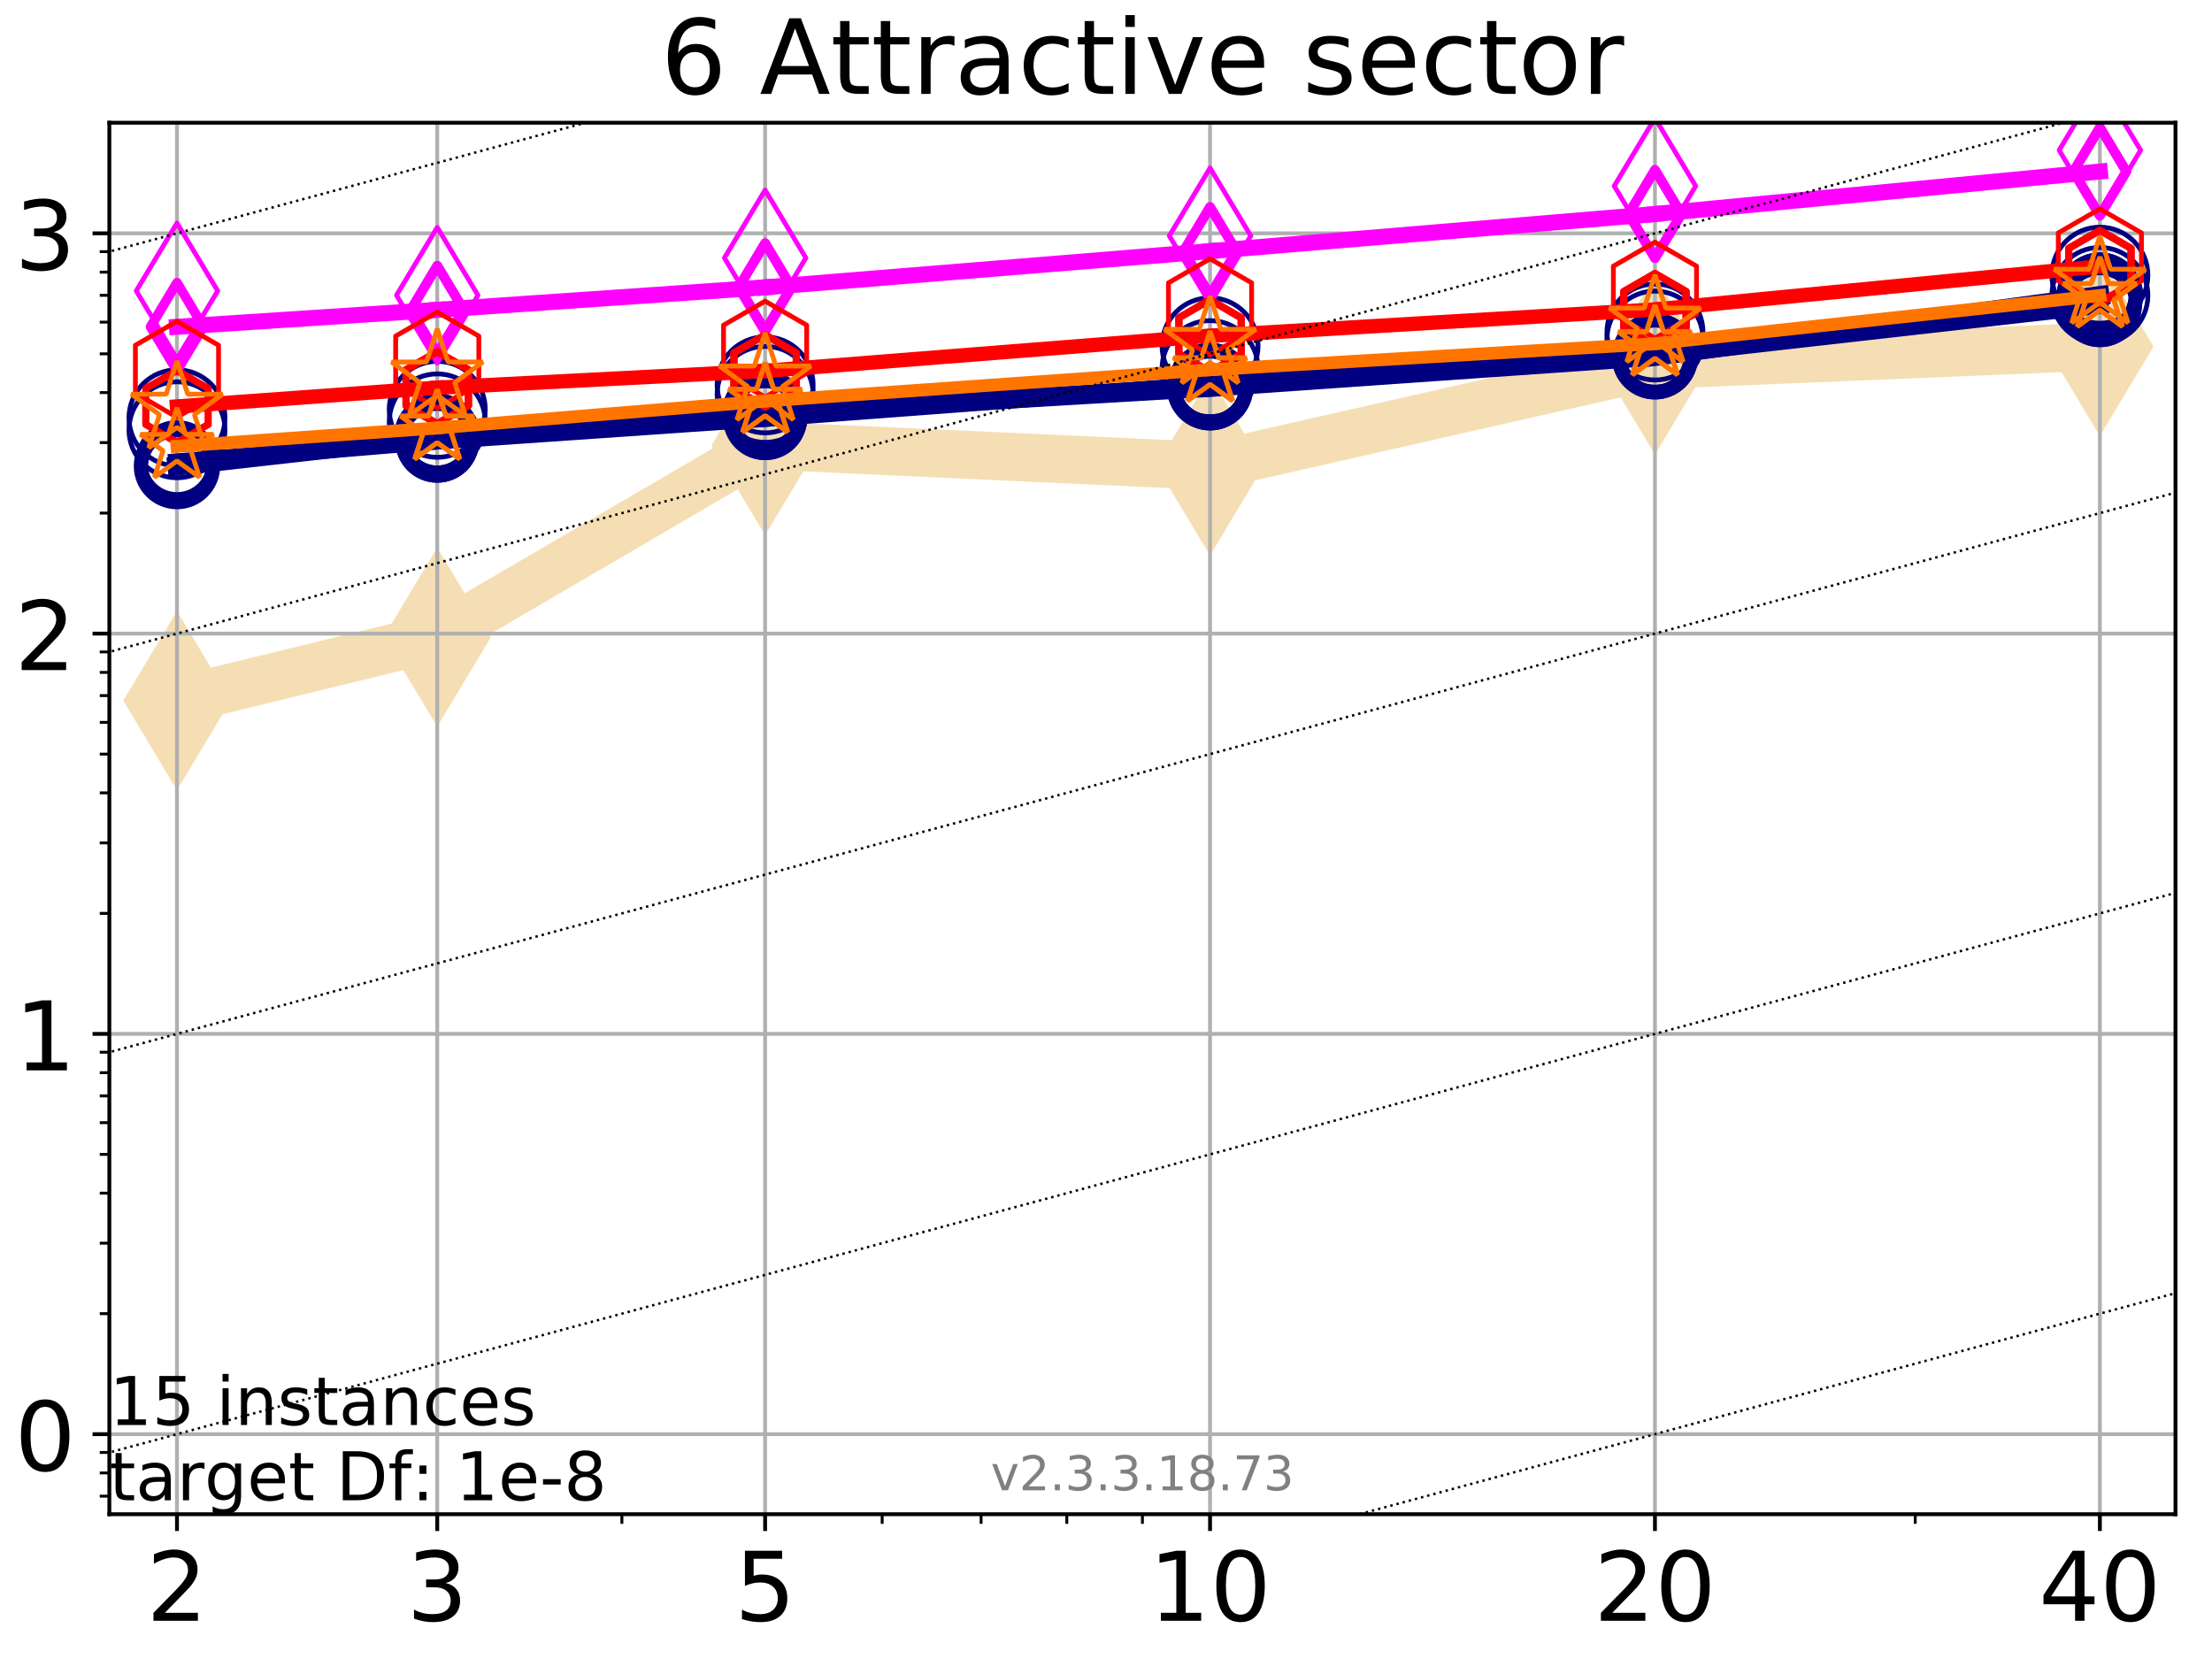 <?xml version="1.0" encoding="utf-8" standalone="no"?>
<!DOCTYPE svg PUBLIC "-//W3C//DTD SVG 1.1//EN"
  "http://www.w3.org/Graphics/SVG/1.1/DTD/svg11.dtd">
<!-- Created with matplotlib (https://matplotlib.org/) -->
<svg height="345.6pt" version="1.1" viewBox="0 0 460.8 345.6" width="460.8pt" xmlns="http://www.w3.org/2000/svg" xmlns:xlink="http://www.w3.org/1999/xlink">
 <defs>
  <style type="text/css">
*{stroke-linecap:butt;stroke-linejoin:round;}
  </style>
 </defs>
 <g id="figure_1">
  <g id="patch_1">
   <path d="M 0 345.6 
L 460.8 345.6 
L 460.8 0 
L 0 0 
z
" style="fill:#ffffff;"/>
  </g>
  <g id="axes_1">
   <g id="patch_2">
    <path d="M 22.78 315.44 
L 453.192 315.44 
L 453.192 25.56 
L 22.78 25.56 
z
" style="fill:#ffffff;"/>
   </g>
   <g id="line2d_1">
    <path clip-path="url(#peb1ab0371a)" d="M 36.868 145.958 
L 91.085 132.723 
L 159.39 92.815 
L 252.074 97.069 
L 344.758 76.033 
L 437.443 72.184 
" style="fill:none;stroke:#f5deb3;stroke-linecap:square;stroke-width:10;"/>
    <defs>
     <path d="M -0 17.678 
L 10.607 0 
L 0 -17.678 
L -10.607 -0 
z
" id="md2db6aee55" style="stroke:#f5deb3;stroke-linejoin:miter;"/>
    </defs>
    <g clip-path="url(#peb1ab0371a)">
     <use style="fill:#f5deb3;stroke:#f5deb3;stroke-linejoin:miter;" x="36.868" xlink:href="#md2db6aee55" y="145.958"/>
     <use style="fill:#f5deb3;stroke:#f5deb3;stroke-linejoin:miter;" x="91.085" xlink:href="#md2db6aee55" y="132.723"/>
     <use style="fill:#f5deb3;stroke:#f5deb3;stroke-linejoin:miter;" x="159.39" xlink:href="#md2db6aee55" y="92.815"/>
     <use style="fill:#f5deb3;stroke:#f5deb3;stroke-linejoin:miter;" x="252.074" xlink:href="#md2db6aee55" y="97.069"/>
     <use style="fill:#f5deb3;stroke:#f5deb3;stroke-linejoin:miter;" x="344.758" xlink:href="#md2db6aee55" y="76.033"/>
     <use style="fill:#f5deb3;stroke:#f5deb3;stroke-linejoin:miter;" x="437.443" xlink:href="#md2db6aee55" y="72.184"/>
    </g>
   </g>
   <g id="matplotlib.axis_1">
    <g id="xtick_1">
     <g id="line2d_2">
      <path clip-path="url(#peb1ab0371a)" d="M 36.868 315.44 
L 36.868 25.56 
" style="fill:none;stroke:#b0b0b0;stroke-linecap:square;stroke-width:0.8;"/>
     </g>
     <g id="line2d_3">
      <defs>
       <path d="M 0 0 
L 0 3.5 
" id="mf2ac0fe28c" style="stroke:#000000;stroke-width:0.8;"/>
      </defs>
      <g>
       <use style="stroke:#000000;stroke-width:0.8;" x="36.868" xlink:href="#mf2ac0fe28c" y="315.44"/>
      </g>
     </g>
     <g id="text_1">
      <!-- 2 -->
      <defs>
       <path d="M 19.188 8.297 
L 53.609 8.297 
L 53.609 0 
L 7.328 0 
L 7.328 8.297 
Q 12.938 14.109 22.625 23.891 
Q 32.328 33.688 34.812 36.531 
Q 39.547 41.844 41.422 45.531 
Q 43.312 49.219 43.312 52.781 
Q 43.312 58.594 39.234 62.25 
Q 35.156 65.922 28.609 65.922 
Q 23.969 65.922 18.812 64.312 
Q 13.672 62.703 7.812 59.422 
L 7.812 69.391 
Q 13.766 71.781 18.938 73 
Q 24.125 74.219 28.422 74.219 
Q 39.75 74.219 46.484 68.547 
Q 53.219 62.891 53.219 53.422 
Q 53.219 48.922 51.531 44.891 
Q 49.859 40.875 45.406 35.406 
Q 44.188 33.984 37.641 27.219 
Q 31.109 20.453 19.188 8.297 
z
" id="DejaVuSans-50"/>
      </defs>
      <g transform="translate(30.506 337.637)scale(0.2 -0.2)">
       <use xlink:href="#DejaVuSans-50"/>
      </g>
     </g>
    </g>
    <g id="xtick_2">
     <g id="line2d_4">
      <path clip-path="url(#peb1ab0371a)" d="M 91.085 315.44 
L 91.085 25.56 
" style="fill:none;stroke:#b0b0b0;stroke-linecap:square;stroke-width:0.8;"/>
     </g>
     <g id="line2d_5">
      <g>
       <use style="stroke:#000000;stroke-width:0.8;" x="91.085" xlink:href="#mf2ac0fe28c" y="315.44"/>
      </g>
     </g>
     <g id="text_2">
      <!-- 3 -->
      <defs>
       <path d="M 40.578 39.312 
Q 47.656 37.797 51.625 33 
Q 55.609 28.219 55.609 21.188 
Q 55.609 10.406 48.188 4.484 
Q 40.766 -1.422 27.094 -1.422 
Q 22.516 -1.422 17.656 -0.516 
Q 12.797 0.391 7.625 2.203 
L 7.625 11.719 
Q 11.719 9.328 16.594 8.109 
Q 21.484 6.891 26.812 6.891 
Q 36.078 6.891 40.938 10.547 
Q 45.797 14.203 45.797 21.188 
Q 45.797 27.641 41.281 31.266 
Q 36.766 34.906 28.719 34.906 
L 20.219 34.906 
L 20.219 43.016 
L 29.109 43.016 
Q 36.375 43.016 40.234 45.922 
Q 44.094 48.828 44.094 54.297 
Q 44.094 59.906 40.109 62.906 
Q 36.141 65.922 28.719 65.922 
Q 24.656 65.922 20.016 65.031 
Q 15.375 64.156 9.812 62.312 
L 9.812 71.094 
Q 15.438 72.656 20.344 73.438 
Q 25.25 74.219 29.594 74.219 
Q 40.828 74.219 47.359 69.109 
Q 53.906 64.016 53.906 55.328 
Q 53.906 49.266 50.438 45.094 
Q 46.969 40.922 40.578 39.312 
z
" id="DejaVuSans-51"/>
      </defs>
      <g transform="translate(84.723 337.637)scale(0.2 -0.2)">
       <use xlink:href="#DejaVuSans-51"/>
      </g>
     </g>
    </g>
    <g id="xtick_3">
     <g id="line2d_6">
      <path clip-path="url(#peb1ab0371a)" d="M 159.39 315.44 
L 159.39 25.56 
" style="fill:none;stroke:#b0b0b0;stroke-linecap:square;stroke-width:0.8;"/>
     </g>
     <g id="line2d_7">
      <g>
       <use style="stroke:#000000;stroke-width:0.8;" x="159.39" xlink:href="#mf2ac0fe28c" y="315.44"/>
      </g>
     </g>
     <g id="text_3">
      <!-- 5 -->
      <defs>
       <path d="M 10.797 72.906 
L 49.516 72.906 
L 49.516 64.594 
L 19.828 64.594 
L 19.828 46.734 
Q 21.969 47.469 24.109 47.828 
Q 26.266 48.188 28.422 48.188 
Q 40.625 48.188 47.75 41.5 
Q 54.891 34.812 54.891 23.391 
Q 54.891 11.625 47.562 5.094 
Q 40.234 -1.422 26.906 -1.422 
Q 22.312 -1.422 17.547 -0.641 
Q 12.797 0.141 7.719 1.703 
L 7.719 11.625 
Q 12.109 9.234 16.797 8.062 
Q 21.484 6.891 26.703 6.891 
Q 35.156 6.891 40.078 11.328 
Q 45.016 15.766 45.016 23.391 
Q 45.016 31 40.078 35.438 
Q 35.156 39.891 26.703 39.891 
Q 22.75 39.891 18.812 39.016 
Q 14.891 38.141 10.797 36.281 
z
" id="DejaVuSans-53"/>
      </defs>
      <g transform="translate(153.028 337.637)scale(0.2 -0.2)">
       <use xlink:href="#DejaVuSans-53"/>
      </g>
     </g>
    </g>
    <g id="xtick_4">
     <g id="line2d_8">
      <path clip-path="url(#peb1ab0371a)" d="M 252.074 315.44 
L 252.074 25.56 
" style="fill:none;stroke:#b0b0b0;stroke-linecap:square;stroke-width:0.8;"/>
     </g>
     <g id="line2d_9">
      <g>
       <use style="stroke:#000000;stroke-width:0.8;" x="252.074" xlink:href="#mf2ac0fe28c" y="315.44"/>
      </g>
     </g>
     <g id="text_4">
      <!-- 10 -->
      <defs>
       <path d="M 12.406 8.297 
L 28.516 8.297 
L 28.516 63.922 
L 10.984 60.406 
L 10.984 69.391 
L 28.422 72.906 
L 38.281 72.906 
L 38.281 8.297 
L 54.391 8.297 
L 54.391 0 
L 12.406 0 
z
" id="DejaVuSans-49"/>
       <path d="M 31.781 66.406 
Q 24.172 66.406 20.328 58.906 
Q 16.5 51.422 16.5 36.375 
Q 16.5 21.391 20.328 13.891 
Q 24.172 6.391 31.781 6.391 
Q 39.453 6.391 43.281 13.891 
Q 47.125 21.391 47.125 36.375 
Q 47.125 51.422 43.281 58.906 
Q 39.453 66.406 31.781 66.406 
z
M 31.781 74.219 
Q 44.047 74.219 50.516 64.516 
Q 56.984 54.828 56.984 36.375 
Q 56.984 17.969 50.516 8.266 
Q 44.047 -1.422 31.781 -1.422 
Q 19.531 -1.422 13.062 8.266 
Q 6.594 17.969 6.594 36.375 
Q 6.594 54.828 13.062 64.516 
Q 19.531 74.219 31.781 74.219 
z
" id="DejaVuSans-48"/>
      </defs>
      <g transform="translate(239.349 337.637)scale(0.2 -0.2)">
       <use xlink:href="#DejaVuSans-49"/>
       <use x="63.623" xlink:href="#DejaVuSans-48"/>
      </g>
     </g>
    </g>
    <g id="xtick_5">
     <g id="line2d_10">
      <path clip-path="url(#peb1ab0371a)" d="M 344.758 315.44 
L 344.758 25.56 
" style="fill:none;stroke:#b0b0b0;stroke-linecap:square;stroke-width:0.8;"/>
     </g>
     <g id="line2d_11">
      <g>
       <use style="stroke:#000000;stroke-width:0.8;" x="344.758" xlink:href="#mf2ac0fe28c" y="315.44"/>
      </g>
     </g>
     <g id="text_5">
      <!-- 20 -->
      <g transform="translate(332.033 337.637)scale(0.2 -0.2)">
       <use xlink:href="#DejaVuSans-50"/>
       <use x="63.623" xlink:href="#DejaVuSans-48"/>
      </g>
     </g>
    </g>
    <g id="xtick_6">
     <g id="line2d_12">
      <path clip-path="url(#peb1ab0371a)" d="M 437.443 315.44 
L 437.443 25.56 
" style="fill:none;stroke:#b0b0b0;stroke-linecap:square;stroke-width:0.8;"/>
     </g>
     <g id="line2d_13">
      <g>
       <use style="stroke:#000000;stroke-width:0.8;" x="437.443" xlink:href="#mf2ac0fe28c" y="315.44"/>
      </g>
     </g>
     <g id="text_6">
      <!-- 40 -->
      <defs>
       <path d="M 37.797 64.312 
L 12.891 25.391 
L 37.797 25.391 
z
M 35.203 72.906 
L 47.609 72.906 
L 47.609 25.391 
L 58.016 25.391 
L 58.016 17.188 
L 47.609 17.188 
L 47.609 0 
L 37.797 0 
L 37.797 17.188 
L 4.891 17.188 
L 4.891 26.703 
z
" id="DejaVuSans-52"/>
      </defs>
      <g transform="translate(424.718 337.637)scale(0.2 -0.2)">
       <use xlink:href="#DejaVuSans-52"/>
       <use x="63.623" xlink:href="#DejaVuSans-48"/>
      </g>
     </g>
    </g>
    <g id="xtick_7">
     <g id="line2d_14">
      <defs>
       <path d="M 0 0 
L 0 2 
" id="m50d226569a" style="stroke:#000000;stroke-width:0.6;"/>
      </defs>
      <g>
       <use style="stroke:#000000;stroke-width:0.6;" x="129.552" xlink:href="#m50d226569a" y="315.44"/>
      </g>
     </g>
    </g>
    <g id="xtick_8">
     <g id="line2d_15">
      <g>
       <use style="stroke:#000000;stroke-width:0.6;" x="183.769" xlink:href="#m50d226569a" y="315.44"/>
      </g>
     </g>
    </g>
    <g id="xtick_9">
     <g id="line2d_16">
      <g>
       <use style="stroke:#000000;stroke-width:0.6;" x="204.381" xlink:href="#m50d226569a" y="315.44"/>
      </g>
     </g>
    </g>
    <g id="xtick_10">
     <g id="line2d_17">
      <g>
       <use style="stroke:#000000;stroke-width:0.6;" x="222.237" xlink:href="#m50d226569a" y="315.44"/>
      </g>
     </g>
    </g>
    <g id="xtick_11">
     <g id="line2d_18">
      <g>
       <use style="stroke:#000000;stroke-width:0.6;" x="237.986" xlink:href="#m50d226569a" y="315.44"/>
      </g>
     </g>
    </g>
    <g id="xtick_12">
     <g id="line2d_19">
      <g>
       <use style="stroke:#000000;stroke-width:0.6;" x="398.975" xlink:href="#m50d226569a" y="315.44"/>
      </g>
     </g>
    </g>
   </g>
   <g id="matplotlib.axis_2">
    <g id="ytick_1">
     <g id="line2d_20">
      <path clip-path="url(#peb1ab0371a)" d="M 22.78 298.763 
L 453.192 298.763 
" style="fill:none;stroke:#b0b0b0;stroke-linecap:square;stroke-width:0.8;"/>
     </g>
     <g id="line2d_21">
      <defs>
       <path d="M 0 0 
L -3.5 0 
" id="m21b617f1df" style="stroke:#000000;stroke-width:0.8;"/>
      </defs>
      <g>
       <use style="stroke:#000000;stroke-width:0.8;" x="22.78" xlink:href="#m21b617f1df" y="298.763"/>
      </g>
     </g>
     <g id="text_7">
      <!-- 0 -->
      <g transform="translate(3.055 306.361)scale(0.2 -0.2)">
       <use xlink:href="#DejaVuSans-48"/>
      </g>
     </g>
    </g>
    <g id="ytick_2">
     <g id="line2d_22">
      <path clip-path="url(#peb1ab0371a)" d="M 22.78 215.377 
L 453.192 215.377 
" style="fill:none;stroke:#b0b0b0;stroke-linecap:square;stroke-width:0.8;"/>
     </g>
     <g id="line2d_23">
      <g>
       <use style="stroke:#000000;stroke-width:0.8;" x="22.78" xlink:href="#m21b617f1df" y="215.377"/>
      </g>
     </g>
     <g id="text_8">
      <!-- 1 -->
      <g transform="translate(3.055 222.975)scale(0.2 -0.2)">
       <use xlink:href="#DejaVuSans-49"/>
      </g>
     </g>
    </g>
    <g id="ytick_3">
     <g id="line2d_24">
      <path clip-path="url(#peb1ab0371a)" d="M 22.78 131.991 
L 453.192 131.991 
" style="fill:none;stroke:#b0b0b0;stroke-linecap:square;stroke-width:0.8;"/>
     </g>
     <g id="line2d_25">
      <g>
       <use style="stroke:#000000;stroke-width:0.8;" x="22.78" xlink:href="#m21b617f1df" y="131.991"/>
      </g>
     </g>
     <g id="text_9">
      <!-- 2 -->
      <g transform="translate(3.055 139.59)scale(0.2 -0.2)">
       <use xlink:href="#DejaVuSans-50"/>
      </g>
     </g>
    </g>
    <g id="ytick_4">
     <g id="line2d_26">
      <path clip-path="url(#peb1ab0371a)" d="M 22.78 48.605 
L 453.192 48.605 
" style="fill:none;stroke:#b0b0b0;stroke-linecap:square;stroke-width:0.8;"/>
     </g>
     <g id="line2d_27">
      <g>
       <use style="stroke:#000000;stroke-width:0.8;" x="22.78" xlink:href="#m21b617f1df" y="48.605"/>
      </g>
     </g>
     <g id="text_10">
      <!-- 3 -->
      <g transform="translate(3.055 56.204)scale(0.2 -0.2)">
       <use xlink:href="#DejaVuSans-51"/>
      </g>
     </g>
    </g>
    <g id="ytick_5">
     <g id="line2d_28">
      <defs>
       <path d="M 0 0 
L -2 0 
" id="m81f4c753de" style="stroke:#000000;stroke-width:0.6;"/>
      </defs>
      <g>
       <use style="stroke:#000000;stroke-width:0.6;" x="22.78" xlink:href="#m81f4c753de" y="311.679"/>
      </g>
     </g>
    </g>
    <g id="ytick_6">
     <g id="line2d_29">
      <g>
       <use style="stroke:#000000;stroke-width:0.6;" x="22.78" xlink:href="#m81f4c753de" y="306.844"/>
      </g>
     </g>
    </g>
    <g id="ytick_7">
     <g id="line2d_30">
      <g>
       <use style="stroke:#000000;stroke-width:0.6;" x="22.78" xlink:href="#m81f4c753de" y="302.578"/>
      </g>
     </g>
    </g>
    <g id="ytick_8">
     <g id="line2d_31">
      <g>
       <use style="stroke:#000000;stroke-width:0.6;" x="22.78" xlink:href="#m81f4c753de" y="273.661"/>
      </g>
     </g>
    </g>
    <g id="ytick_9">
     <g id="line2d_32">
      <g>
       <use style="stroke:#000000;stroke-width:0.6;" x="22.78" xlink:href="#m81f4c753de" y="258.978"/>
      </g>
     </g>
    </g>
    <g id="ytick_10">
     <g id="line2d_33">
      <g>
       <use style="stroke:#000000;stroke-width:0.6;" x="22.78" xlink:href="#m81f4c753de" y="248.56"/>
      </g>
     </g>
    </g>
    <g id="ytick_11">
     <g id="line2d_34">
      <g>
       <use style="stroke:#000000;stroke-width:0.6;" x="22.78" xlink:href="#m81f4c753de" y="240.479"/>
      </g>
     </g>
    </g>
    <g id="ytick_12">
     <g id="line2d_35">
      <g>
       <use style="stroke:#000000;stroke-width:0.6;" x="22.78" xlink:href="#m81f4c753de" y="233.876"/>
      </g>
     </g>
    </g>
    <g id="ytick_13">
     <g id="line2d_36">
      <g>
       <use style="stroke:#000000;stroke-width:0.6;" x="22.78" xlink:href="#m81f4c753de" y="228.294"/>
      </g>
     </g>
    </g>
    <g id="ytick_14">
     <g id="line2d_37">
      <g>
       <use style="stroke:#000000;stroke-width:0.6;" x="22.78" xlink:href="#m81f4c753de" y="223.458"/>
      </g>
     </g>
    </g>
    <g id="ytick_15">
     <g id="line2d_38">
      <g>
       <use style="stroke:#000000;stroke-width:0.6;" x="22.78" xlink:href="#m81f4c753de" y="219.193"/>
      </g>
     </g>
    </g>
    <g id="ytick_16">
     <g id="line2d_39">
      <g>
       <use style="stroke:#000000;stroke-width:0.6;" x="22.78" xlink:href="#m81f4c753de" y="190.275"/>
      </g>
     </g>
    </g>
    <g id="ytick_17">
     <g id="line2d_40">
      <g>
       <use style="stroke:#000000;stroke-width:0.6;" x="22.78" xlink:href="#m81f4c753de" y="175.592"/>
      </g>
     </g>
    </g>
    <g id="ytick_18">
     <g id="line2d_41">
      <g>
       <use style="stroke:#000000;stroke-width:0.6;" x="22.78" xlink:href="#m81f4c753de" y="165.174"/>
      </g>
     </g>
    </g>
    <g id="ytick_19">
     <g id="line2d_42">
      <g>
       <use style="stroke:#000000;stroke-width:0.6;" x="22.78" xlink:href="#m81f4c753de" y="157.093"/>
      </g>
     </g>
    </g>
    <g id="ytick_20">
     <g id="line2d_43">
      <g>
       <use style="stroke:#000000;stroke-width:0.6;" x="22.78" xlink:href="#m81f4c753de" y="150.49"/>
      </g>
     </g>
    </g>
    <g id="ytick_21">
     <g id="line2d_44">
      <g>
       <use style="stroke:#000000;stroke-width:0.6;" x="22.78" xlink:href="#m81f4c753de" y="144.908"/>
      </g>
     </g>
    </g>
    <g id="ytick_22">
     <g id="line2d_45">
      <g>
       <use style="stroke:#000000;stroke-width:0.6;" x="22.78" xlink:href="#m81f4c753de" y="140.072"/>
      </g>
     </g>
    </g>
    <g id="ytick_23">
     <g id="line2d_46">
      <g>
       <use style="stroke:#000000;stroke-width:0.6;" x="22.78" xlink:href="#m81f4c753de" y="135.807"/>
      </g>
     </g>
    </g>
    <g id="ytick_24">
     <g id="line2d_47">
      <g>
       <use style="stroke:#000000;stroke-width:0.6;" x="22.78" xlink:href="#m81f4c753de" y="106.89"/>
      </g>
     </g>
    </g>
    <g id="ytick_25">
     <g id="line2d_48">
      <g>
       <use style="stroke:#000000;stroke-width:0.6;" x="22.78" xlink:href="#m81f4c753de" y="92.206"/>
      </g>
     </g>
    </g>
    <g id="ytick_26">
     <g id="line2d_49">
      <g>
       <use style="stroke:#000000;stroke-width:0.6;" x="22.78" xlink:href="#m81f4c753de" y="81.788"/>
      </g>
     </g>
    </g>
    <g id="ytick_27">
     <g id="line2d_50">
      <g>
       <use style="stroke:#000000;stroke-width:0.6;" x="22.78" xlink:href="#m81f4c753de" y="73.707"/>
      </g>
     </g>
    </g>
    <g id="ytick_28">
     <g id="line2d_51">
      <g>
       <use style="stroke:#000000;stroke-width:0.6;" x="22.78" xlink:href="#m81f4c753de" y="67.104"/>
      </g>
     </g>
    </g>
    <g id="ytick_29">
     <g id="line2d_52">
      <g>
       <use style="stroke:#000000;stroke-width:0.6;" x="22.78" xlink:href="#m81f4c753de" y="61.522"/>
      </g>
     </g>
    </g>
    <g id="ytick_30">
     <g id="line2d_53">
      <g>
       <use style="stroke:#000000;stroke-width:0.6;" x="22.78" xlink:href="#m81f4c753de" y="56.686"/>
      </g>
     </g>
    </g>
    <g id="ytick_31">
     <g id="line2d_54">
      <g>
       <use style="stroke:#000000;stroke-width:0.6;" x="22.78" xlink:href="#m81f4c753de" y="52.421"/>
      </g>
     </g>
    </g>
   </g>
   <g id="line2d_55">
    <path clip-path="url(#peb1ab0371a)" d="M 36.868 97.083 
L 91.085 90.977 
" style="fill:none;stroke:#000080;stroke-linecap:square;stroke-width:4;"/>
    <defs>
     <path d="M 0 7.5 
C 1.989 7.5 3.897 6.71 5.303 5.303 
C 6.71 3.897 7.5 1.989 7.5 0 
C 7.5 -1.989 6.71 -3.897 5.303 -5.303 
C 3.897 -6.71 1.989 -7.5 0 -7.5 
C -1.989 -7.5 -3.897 -6.71 -5.303 -5.303 
C -6.71 -3.897 -7.5 -1.989 -7.5 0 
C -7.5 1.989 -6.71 3.897 -5.303 5.303 
C -3.897 6.71 -1.989 7.5 0 7.5 
z
" id="mbb654d0899" style="stroke:#000080;stroke-width:3;"/>
    </defs>
    <g clip-path="url(#peb1ab0371a)">
     <use style="fill-opacity:0;stroke:#000080;stroke-width:3;" x="36.868" xlink:href="#mbb654d0899" y="97.083"/>
     <use style="fill-opacity:0;stroke:#000080;stroke-width:3;" x="91.085" xlink:href="#mbb654d0899" y="90.977"/>
    </g>
   </g>
   <g id="line2d_56">
    <path clip-path="url(#peb1ab0371a)" d="M 91.085 90.977 
L 159.39 86.103 
" style="fill:none;stroke:#000080;stroke-linecap:square;stroke-width:4;"/>
    <g clip-path="url(#peb1ab0371a)">
     <use style="fill-opacity:0;stroke:#000080;stroke-width:3;" x="91.085" xlink:href="#mbb654d0899" y="90.977"/>
     <use style="fill-opacity:0;stroke:#000080;stroke-width:3;" x="159.39" xlink:href="#mbb654d0899" y="86.103"/>
    </g>
   </g>
   <g id="line2d_57">
    <path clip-path="url(#peb1ab0371a)" d="M 159.39 86.103 
L 252.074 80.664 
" style="fill:none;stroke:#000080;stroke-linecap:square;stroke-width:4;"/>
    <g clip-path="url(#peb1ab0371a)">
     <use style="fill-opacity:0;stroke:#000080;stroke-width:3;" x="159.39" xlink:href="#mbb654d0899" y="86.103"/>
     <use style="fill-opacity:0;stroke:#000080;stroke-width:3;" x="252.074" xlink:href="#mbb654d0899" y="80.664"/>
    </g>
   </g>
   <g id="line2d_58">
    <path clip-path="url(#peb1ab0371a)" d="M 252.074 80.664 
L 344.758 74.208 
" style="fill:none;stroke:#000080;stroke-linecap:square;stroke-width:4;"/>
    <g clip-path="url(#peb1ab0371a)">
     <use style="fill-opacity:0;stroke:#000080;stroke-width:3;" x="252.074" xlink:href="#mbb654d0899" y="80.664"/>
     <use style="fill-opacity:0;stroke:#000080;stroke-width:3;" x="344.758" xlink:href="#mbb654d0899" y="74.208"/>
    </g>
   </g>
   <g id="line2d_59">
    <path clip-path="url(#peb1ab0371a)" d="M 344.758 74.208 
L 437.443 61.579 
" style="fill:none;stroke:#000080;stroke-linecap:square;stroke-width:4;"/>
    <g clip-path="url(#peb1ab0371a)">
     <use style="fill-opacity:0;stroke:#000080;stroke-width:3;" x="344.758" xlink:href="#mbb654d0899" y="74.208"/>
     <use style="fill-opacity:0;stroke:#000080;stroke-width:3;" x="437.443" xlink:href="#mbb654d0899" y="61.579"/>
    </g>
   </g>
   <g id="line2d_60">
    <path clip-path="url(#peb1ab0371a)" d="M 437.443 61.579 
" style="fill:none;stroke:#000080;stroke-linecap:square;stroke-width:4;"/>
    <g clip-path="url(#peb1ab0371a)">
     <use style="fill-opacity:0;stroke:#000080;stroke-width:3;" x="437.443" xlink:href="#mbb654d0899" y="61.579"/>
    </g>
   </g>
   <g id="line2d_61"/>
   <g id="line2d_62">
    <defs>
     <path d="M 0 10 
C 2.652 10 5.196 8.946 7.071 7.071 
C 8.946 5.196 10 2.652 10 0 
C 10 -2.652 8.946 -5.196 7.071 -7.071 
C 5.196 -8.946 2.652 -10 0 -10 
C -2.652 -10 -5.196 -8.946 -7.071 -7.071 
C -8.946 -5.196 -10 -2.652 -10 0 
C -10 2.652 -8.946 5.196 -7.071 7.071 
C -5.196 8.946 -2.652 10 0 10 
z
" id="m3ce40e7456" style="stroke:#000080;"/>
    </defs>
    <g clip-path="url(#peb1ab0371a)">
     <use style="fill-opacity:0;stroke:#000080;" x="36.868" xlink:href="#m3ce40e7456" y="87.04"/>
     <use style="fill-opacity:0;stroke:#000080;" x="91.085" xlink:href="#m3ce40e7456" y="85.27"/>
     <use style="fill-opacity:0;stroke:#000080;" x="159.39" xlink:href="#m3ce40e7456" y="80.177"/>
     <use style="fill-opacity:0;stroke:#000080;" x="252.074" xlink:href="#m3ce40e7456" y="72.044"/>
     <use style="fill-opacity:0;stroke:#000080;" x="344.758" xlink:href="#m3ce40e7456" y="70.636"/>
     <use style="fill-opacity:0;stroke:#000080;" x="437.443" xlink:href="#m3ce40e7456" y="57.326"/>
    </g>
   </g>
   <g id="line2d_63">
    <path clip-path="url(#peb1ab0371a)" d="M 36.868 96.277 
L 91.085 91.806 
" style="fill:none;stroke:#000080;stroke-linecap:square;stroke-width:3.667;"/>
    <defs>
     <path d="M 0 7.5 
C 1.989 7.5 3.897 6.71 5.303 5.303 
C 6.71 3.897 7.5 1.989 7.5 0 
C 7.5 -1.989 6.71 -3.897 5.303 -5.303 
C 3.897 -6.71 1.989 -7.5 0 -7.5 
C -1.989 -7.5 -3.897 -6.71 -5.303 -5.303 
C -6.71 -3.897 -7.5 -1.989 -7.5 0 
C -7.5 1.989 -6.71 3.897 -5.303 5.303 
C -3.897 6.71 -1.989 7.5 0 7.5 
z
" id="m371c517d5d" style="stroke:#000080;stroke-width:2.5;"/>
    </defs>
    <g clip-path="url(#peb1ab0371a)">
     <use style="fill-opacity:0;stroke:#000080;stroke-width:2.5;" x="36.868" xlink:href="#m371c517d5d" y="96.277"/>
     <use style="fill-opacity:0;stroke:#000080;stroke-width:2.5;" x="91.085" xlink:href="#m371c517d5d" y="91.806"/>
    </g>
   </g>
   <g id="line2d_64">
    <path clip-path="url(#peb1ab0371a)" d="M 91.085 91.806 
L 159.39 87.096 
" style="fill:none;stroke:#000080;stroke-linecap:square;stroke-width:3.667;"/>
    <g clip-path="url(#peb1ab0371a)">
     <use style="fill-opacity:0;stroke:#000080;stroke-width:2.5;" x="91.085" xlink:href="#m371c517d5d" y="91.806"/>
     <use style="fill-opacity:0;stroke:#000080;stroke-width:2.5;" x="159.39" xlink:href="#m371c517d5d" y="87.096"/>
    </g>
   </g>
   <g id="line2d_65">
    <path clip-path="url(#peb1ab0371a)" d="M 159.39 87.096 
L 252.074 80.154 
" style="fill:none;stroke:#000080;stroke-linecap:square;stroke-width:3.667;"/>
    <g clip-path="url(#peb1ab0371a)">
     <use style="fill-opacity:0;stroke:#000080;stroke-width:2.5;" x="159.39" xlink:href="#m371c517d5d" y="87.096"/>
     <use style="fill-opacity:0;stroke:#000080;stroke-width:2.5;" x="252.074" xlink:href="#m371c517d5d" y="80.154"/>
    </g>
   </g>
   <g id="line2d_66">
    <path clip-path="url(#peb1ab0371a)" d="M 252.074 80.154 
L 344.758 74.049 
" style="fill:none;stroke:#000080;stroke-linecap:square;stroke-width:3.667;"/>
    <g clip-path="url(#peb1ab0371a)">
     <use style="fill-opacity:0;stroke:#000080;stroke-width:2.5;" x="252.074" xlink:href="#m371c517d5d" y="80.154"/>
     <use style="fill-opacity:0;stroke:#000080;stroke-width:2.5;" x="344.758" xlink:href="#m371c517d5d" y="74.049"/>
    </g>
   </g>
   <g id="line2d_67">
    <path clip-path="url(#peb1ab0371a)" d="M 344.758 74.049 
L 437.443 63.563 
" style="fill:none;stroke:#000080;stroke-linecap:square;stroke-width:3.667;"/>
    <g clip-path="url(#peb1ab0371a)">
     <use style="fill-opacity:0;stroke:#000080;stroke-width:2.5;" x="344.758" xlink:href="#m371c517d5d" y="74.049"/>
     <use style="fill-opacity:0;stroke:#000080;stroke-width:2.5;" x="437.443" xlink:href="#m371c517d5d" y="63.563"/>
    </g>
   </g>
   <g id="line2d_68">
    <path clip-path="url(#peb1ab0371a)" d="M 437.443 63.563 
" style="fill:none;stroke:#000080;stroke-linecap:square;stroke-width:3.667;"/>
    <g clip-path="url(#peb1ab0371a)">
     <use style="fill-opacity:0;stroke:#000080;stroke-width:2.5;" x="437.443" xlink:href="#m371c517d5d" y="63.563"/>
    </g>
   </g>
   <g id="line2d_69"/>
   <g id="line2d_70">
    <g clip-path="url(#peb1ab0371a)">
     <use style="fill-opacity:0;stroke:#000080;" x="36.868" xlink:href="#m3ce40e7456" y="89.531"/>
     <use style="fill-opacity:0;stroke:#000080;" x="91.085" xlink:href="#m3ce40e7456" y="87.887"/>
     <use style="fill-opacity:0;stroke:#000080;" x="159.39" xlink:href="#m3ce40e7456" y="82.152"/>
     <use style="fill-opacity:0;stroke:#000080;" x="252.074" xlink:href="#m3ce40e7456" y="76.79"/>
     <use style="fill-opacity:0;stroke:#000080;" x="344.758" xlink:href="#m3ce40e7456" y="69.163"/>
     <use style="fill-opacity:0;stroke:#000080;" x="437.443" xlink:href="#m3ce40e7456" y="61.552"/>
    </g>
   </g>
   <g id="line2d_71">
    <path clip-path="url(#peb1ab0371a)" d="M 36.868 68.075 
L 91.085 64.543 
" style="fill:none;stroke:#ff00ff;stroke-linecap:square;stroke-width:3.333;"/>
    <defs>
     <path d="M -0 9.192 
L 5.515 0 
L 0 -9.192 
L -5.515 -0 
z
" id="m54b97142d7" style="stroke:#ff00ff;stroke-linejoin:miter;stroke-width:2;"/>
    </defs>
    <g clip-path="url(#peb1ab0371a)">
     <use style="fill-opacity:0;stroke:#ff00ff;stroke-linejoin:miter;stroke-width:2;" x="36.868" xlink:href="#m54b97142d7" y="68.075"/>
     <use style="fill-opacity:0;stroke:#ff00ff;stroke-linejoin:miter;stroke-width:2;" x="91.085" xlink:href="#m54b97142d7" y="64.543"/>
    </g>
   </g>
   <g id="line2d_72">
    <path clip-path="url(#peb1ab0371a)" d="M 91.085 64.543 
L 159.39 59.854 
" style="fill:none;stroke:#ff00ff;stroke-linecap:square;stroke-width:3.333;"/>
    <g clip-path="url(#peb1ab0371a)">
     <use style="fill-opacity:0;stroke:#ff00ff;stroke-linejoin:miter;stroke-width:2;" x="91.085" xlink:href="#m54b97142d7" y="64.543"/>
     <use style="fill-opacity:0;stroke:#ff00ff;stroke-linejoin:miter;stroke-width:2;" x="159.39" xlink:href="#m54b97142d7" y="59.854"/>
    </g>
   </g>
   <g id="line2d_73">
    <path clip-path="url(#peb1ab0371a)" d="M 159.39 59.854 
L 252.074 52.316 
" style="fill:none;stroke:#ff00ff;stroke-linecap:square;stroke-width:3.333;"/>
    <g clip-path="url(#peb1ab0371a)">
     <use style="fill-opacity:0;stroke:#ff00ff;stroke-linejoin:miter;stroke-width:2;" x="159.39" xlink:href="#m54b97142d7" y="59.854"/>
     <use style="fill-opacity:0;stroke:#ff00ff;stroke-linejoin:miter;stroke-width:2;" x="252.074" xlink:href="#m54b97142d7" y="52.316"/>
    </g>
   </g>
   <g id="line2d_74">
    <path clip-path="url(#peb1ab0371a)" d="M 252.074 52.316 
L 344.758 44.587 
" style="fill:none;stroke:#ff00ff;stroke-linecap:square;stroke-width:3.333;"/>
    <g clip-path="url(#peb1ab0371a)">
     <use style="fill-opacity:0;stroke:#ff00ff;stroke-linejoin:miter;stroke-width:2;" x="252.074" xlink:href="#m54b97142d7" y="52.316"/>
     <use style="fill-opacity:0;stroke:#ff00ff;stroke-linejoin:miter;stroke-width:2;" x="344.758" xlink:href="#m54b97142d7" y="44.587"/>
    </g>
   </g>
   <g id="line2d_75">
    <path clip-path="url(#peb1ab0371a)" d="M 344.758 44.587 
L 437.443 35.729 
" style="fill:none;stroke:#ff00ff;stroke-linecap:square;stroke-width:3.333;"/>
    <g clip-path="url(#peb1ab0371a)">
     <use style="fill-opacity:0;stroke:#ff00ff;stroke-linejoin:miter;stroke-width:2;" x="344.758" xlink:href="#m54b97142d7" y="44.587"/>
     <use style="fill-opacity:0;stroke:#ff00ff;stroke-linejoin:miter;stroke-width:2;" x="437.443" xlink:href="#m54b97142d7" y="35.729"/>
    </g>
   </g>
   <g id="line2d_76">
    <path clip-path="url(#peb1ab0371a)" d="M 437.443 35.729 
" style="fill:none;stroke:#ff00ff;stroke-linecap:square;stroke-width:3.333;"/>
    <g clip-path="url(#peb1ab0371a)">
     <use style="fill-opacity:0;stroke:#ff00ff;stroke-linejoin:miter;stroke-width:2;" x="437.443" xlink:href="#m54b97142d7" y="35.729"/>
    </g>
   </g>
   <g id="line2d_77"/>
   <g id="line2d_78">
    <defs>
     <path d="M -0 14.142 
L 8.485 0 
L -0 -14.142 
L -8.485 -0 
z
" id="m846599c8a2" style="stroke:#ff00ff;stroke-linejoin:miter;"/>
    </defs>
    <g clip-path="url(#peb1ab0371a)">
     <use style="fill-opacity:0;stroke:#ff00ff;stroke-linejoin:miter;" x="36.868" xlink:href="#m846599c8a2" y="60.602"/>
     <use style="fill-opacity:0;stroke:#ff00ff;stroke-linejoin:miter;" x="91.085" xlink:href="#m846599c8a2" y="61.505"/>
     <use style="fill-opacity:0;stroke:#ff00ff;stroke-linejoin:miter;" x="159.39" xlink:href="#m846599c8a2" y="53.732"/>
     <use style="fill-opacity:0;stroke:#ff00ff;stroke-linejoin:miter;" x="252.074" xlink:href="#m846599c8a2" y="49.131"/>
     <use style="fill-opacity:0;stroke:#ff00ff;stroke-linejoin:miter;" x="344.758" xlink:href="#m846599c8a2" y="38.752"/>
     <use style="fill-opacity:0;stroke:#ff00ff;stroke-linejoin:miter;" x="437.443" xlink:href="#m846599c8a2" y="31.293"/>
    </g>
   </g>
   <g id="line2d_79">
    <path clip-path="url(#peb1ab0371a)" d="M 36.868 84.676 
L 91.085 80.766 
" style="fill:none;stroke:#ff0000;stroke-linecap:square;stroke-width:3;"/>
    <defs>
     <path d="M 0 -7.5 
L -6.495 -3.75 
L -6.495 3.75 
L -0 7.5 
L 6.495 3.75 
L 6.495 -3.75 
z
" id="m9ed01cc5e7" style="stroke:#ff0000;stroke-linejoin:miter;stroke-width:1.5;"/>
    </defs>
    <g clip-path="url(#peb1ab0371a)">
     <use style="fill-opacity:0;stroke:#ff0000;stroke-linejoin:miter;stroke-width:1.5;" x="36.868" xlink:href="#m9ed01cc5e7" y="84.676"/>
     <use style="fill-opacity:0;stroke:#ff0000;stroke-linejoin:miter;stroke-width:1.5;" x="91.085" xlink:href="#m9ed01cc5e7" y="80.766"/>
    </g>
   </g>
   <g id="line2d_80">
    <path clip-path="url(#peb1ab0371a)" d="M 91.085 80.766 
L 159.39 77.269 
" style="fill:none;stroke:#ff0000;stroke-linecap:square;stroke-width:3;"/>
    <g clip-path="url(#peb1ab0371a)">
     <use style="fill-opacity:0;stroke:#ff0000;stroke-linejoin:miter;stroke-width:1.5;" x="91.085" xlink:href="#m9ed01cc5e7" y="80.766"/>
     <use style="fill-opacity:0;stroke:#ff0000;stroke-linejoin:miter;stroke-width:1.5;" x="159.39" xlink:href="#m9ed01cc5e7" y="77.269"/>
    </g>
   </g>
   <g id="line2d_81">
    <path clip-path="url(#peb1ab0371a)" d="M 159.39 77.269 
L 252.074 69.958 
" style="fill:none;stroke:#ff0000;stroke-linecap:square;stroke-width:3;"/>
    <g clip-path="url(#peb1ab0371a)">
     <use style="fill-opacity:0;stroke:#ff0000;stroke-linejoin:miter;stroke-width:1.5;" x="159.39" xlink:href="#m9ed01cc5e7" y="77.269"/>
     <use style="fill-opacity:0;stroke:#ff0000;stroke-linejoin:miter;stroke-width:1.5;" x="252.074" xlink:href="#m9ed01cc5e7" y="69.958"/>
    </g>
   </g>
   <g id="line2d_82">
    <path clip-path="url(#peb1ab0371a)" d="M 252.074 69.958 
L 344.758 64.48 
" style="fill:none;stroke:#ff0000;stroke-linecap:square;stroke-width:3;"/>
    <g clip-path="url(#peb1ab0371a)">
     <use style="fill-opacity:0;stroke:#ff0000;stroke-linejoin:miter;stroke-width:1.5;" x="252.074" xlink:href="#m9ed01cc5e7" y="69.958"/>
     <use style="fill-opacity:0;stroke:#ff0000;stroke-linejoin:miter;stroke-width:1.5;" x="344.758" xlink:href="#m9ed01cc5e7" y="64.48"/>
    </g>
   </g>
   <g id="line2d_83">
    <path clip-path="url(#peb1ab0371a)" d="M 344.758 64.48 
L 437.443 55.491 
" style="fill:none;stroke:#ff0000;stroke-linecap:square;stroke-width:3;"/>
    <g clip-path="url(#peb1ab0371a)">
     <use style="fill-opacity:0;stroke:#ff0000;stroke-linejoin:miter;stroke-width:1.5;" x="344.758" xlink:href="#m9ed01cc5e7" y="64.48"/>
     <use style="fill-opacity:0;stroke:#ff0000;stroke-linejoin:miter;stroke-width:1.5;" x="437.443" xlink:href="#m9ed01cc5e7" y="55.491"/>
    </g>
   </g>
   <g id="line2d_84">
    <path clip-path="url(#peb1ab0371a)" d="M 437.443 55.491 
" style="fill:none;stroke:#ff0000;stroke-linecap:square;stroke-width:3;"/>
    <g clip-path="url(#peb1ab0371a)">
     <use style="fill-opacity:0;stroke:#ff0000;stroke-linejoin:miter;stroke-width:1.5;" x="437.443" xlink:href="#m9ed01cc5e7" y="55.491"/>
    </g>
   </g>
   <g id="line2d_85"/>
   <g id="line2d_86">
    <defs>
     <path d="M 0 -10 
L -8.66 -5 
L -8.66 5 
L -0 10 
L 8.66 5 
L 8.66 -5 
z
" id="mb6747a4bc4" style="stroke:#ff0000;stroke-linejoin:miter;"/>
    </defs>
    <g clip-path="url(#peb1ab0371a)">
     <use style="fill-opacity:0;stroke:#ff0000;stroke-linejoin:miter;" x="36.868" xlink:href="#mb6747a4bc4" y="76.924"/>
     <use style="fill-opacity:0;stroke:#ff0000;stroke-linejoin:miter;" x="91.085" xlink:href="#mb6747a4bc4" y="75.01"/>
     <use style="fill-opacity:0;stroke:#ff0000;stroke-linejoin:miter;" x="159.39" xlink:href="#mb6747a4bc4" y="72.735"/>
     <use style="fill-opacity:0;stroke:#ff0000;stroke-linejoin:miter;" x="252.074" xlink:href="#mb6747a4bc4" y="63.917"/>
     <use style="fill-opacity:0;stroke:#ff0000;stroke-linejoin:miter;" x="344.758" xlink:href="#mb6747a4bc4" y="60.444"/>
     <use style="fill-opacity:0;stroke:#ff0000;stroke-linejoin:miter;" x="437.443" xlink:href="#mb6747a4bc4" y="53.516"/>
    </g>
   </g>
   <g id="line2d_87">
    <path clip-path="url(#peb1ab0371a)" d="M 36.868 92.962 
L 91.085 89.154 
" style="fill:none;stroke:#ff7500;stroke-linecap:square;stroke-width:2.667;"/>
    <defs>
     <path d="M 0 -8 
L -1.796 -2.472 
L -7.608 -2.472 
L -2.906 0.944 
L -4.702 6.472 
L -0 3.056 
L 4.702 6.472 
L 2.906 0.944 
L 7.608 -2.472 
L 1.796 -2.472 
z
" id="m28b4daa647" style="stroke:#ff7500;stroke-linejoin:bevel;"/>
    </defs>
    <g clip-path="url(#peb1ab0371a)">
     <use style="fill-opacity:0;stroke:#ff7500;stroke-linejoin:bevel;" x="36.868" xlink:href="#m28b4daa647" y="92.962"/>
     <use style="fill-opacity:0;stroke:#ff7500;stroke-linejoin:bevel;" x="91.085" xlink:href="#m28b4daa647" y="89.154"/>
    </g>
   </g>
   <g id="line2d_88">
    <path clip-path="url(#peb1ab0371a)" d="M 91.085 89.154 
L 159.39 83.544 
" style="fill:none;stroke:#ff7500;stroke-linecap:square;stroke-width:2.667;"/>
    <g clip-path="url(#peb1ab0371a)">
     <use style="fill-opacity:0;stroke:#ff7500;stroke-linejoin:bevel;" x="91.085" xlink:href="#m28b4daa647" y="89.154"/>
     <use style="fill-opacity:0;stroke:#ff7500;stroke-linejoin:bevel;" x="159.39" xlink:href="#m28b4daa647" y="83.544"/>
    </g>
   </g>
   <g id="line2d_89">
    <path clip-path="url(#peb1ab0371a)" d="M 159.39 83.544 
L 252.074 77.023 
" style="fill:none;stroke:#ff7500;stroke-linecap:square;stroke-width:2.667;"/>
    <g clip-path="url(#peb1ab0371a)">
     <use style="fill-opacity:0;stroke:#ff7500;stroke-linejoin:bevel;" x="159.39" xlink:href="#m28b4daa647" y="83.544"/>
     <use style="fill-opacity:0;stroke:#ff7500;stroke-linejoin:bevel;" x="252.074" xlink:href="#m28b4daa647" y="77.023"/>
    </g>
   </g>
   <g id="line2d_90">
    <path clip-path="url(#peb1ab0371a)" d="M 252.074 77.023 
L 344.758 71.598 
" style="fill:none;stroke:#ff7500;stroke-linecap:square;stroke-width:2.667;"/>
    <g clip-path="url(#peb1ab0371a)">
     <use style="fill-opacity:0;stroke:#ff7500;stroke-linejoin:bevel;" x="252.074" xlink:href="#m28b4daa647" y="77.023"/>
     <use style="fill-opacity:0;stroke:#ff7500;stroke-linejoin:bevel;" x="344.758" xlink:href="#m28b4daa647" y="71.598"/>
    </g>
   </g>
   <g id="line2d_91">
    <path clip-path="url(#peb1ab0371a)" d="M 344.758 71.598 
L 437.443 61.546 
" style="fill:none;stroke:#ff7500;stroke-linecap:square;stroke-width:2.667;"/>
    <g clip-path="url(#peb1ab0371a)">
     <use style="fill-opacity:0;stroke:#ff7500;stroke-linejoin:bevel;" x="344.758" xlink:href="#m28b4daa647" y="71.598"/>
     <use style="fill-opacity:0;stroke:#ff7500;stroke-linejoin:bevel;" x="437.443" xlink:href="#m28b4daa647" y="61.546"/>
    </g>
   </g>
   <g id="line2d_92">
    <path clip-path="url(#peb1ab0371a)" d="M 437.443 61.546 
" style="fill:none;stroke:#ff7500;stroke-linecap:square;stroke-width:2.667;"/>
    <g clip-path="url(#peb1ab0371a)">
     <use style="fill-opacity:0;stroke:#ff7500;stroke-linejoin:bevel;" x="437.443" xlink:href="#m28b4daa647" y="61.546"/>
    </g>
   </g>
   <g id="line2d_93"/>
   <g id="line2d_94">
    <defs>
     <path d="M 0 -10 
L -2.245 -3.09 
L -9.511 -3.09 
L -3.633 1.18 
L -5.878 8.09 
L -0 3.82 
L 5.878 8.09 
L 3.633 1.18 
L 9.511 -3.09 
L 2.245 -3.09 
z
" id="m935ba1395d" style="stroke:#ff7500;stroke-linejoin:bevel;"/>
    </defs>
    <g clip-path="url(#peb1ab0371a)">
     <use style="fill-opacity:0;stroke:#ff7500;stroke-linejoin:bevel;" x="36.868" xlink:href="#m935ba1395d" y="85.203"/>
     <use style="fill-opacity:0;stroke:#ff7500;stroke-linejoin:bevel;" x="91.085" xlink:href="#m935ba1395d" y="78.501"/>
     <use style="fill-opacity:0;stroke:#ff7500;stroke-linejoin:bevel;" x="159.39" xlink:href="#m935ba1395d" y="79.338"/>
     <use style="fill-opacity:0;stroke:#ff7500;stroke-linejoin:bevel;" x="252.074" xlink:href="#m935ba1395d" y="71.693"/>
     <use style="fill-opacity:0;stroke:#ff7500;stroke-linejoin:bevel;" x="344.758" xlink:href="#m935ba1395d" y="67.268"/>
     <use style="fill-opacity:0;stroke:#ff7500;stroke-linejoin:bevel;" x="437.443" xlink:href="#m935ba1395d" y="59.181"/>
    </g>
   </g>
   <g id="line2d_95"/>
   <g id="line2d_96">
    <path clip-path="url(#peb1ab0371a)" d="M 168.127 346.6 
L 461.8 267.064 
" style="fill:none;stroke:#000000;stroke-dasharray:0.5,0.825;stroke-dashoffset:0;stroke-width:0.5;"/>
   </g>
   <g id="line2d_97">
    <path clip-path="url(#peb1ab0371a)" d="M -1 309.019 
L 461.8 183.679 
" style="fill:none;stroke:#000000;stroke-dasharray:0.5,0.825;stroke-dashoffset:0;stroke-width:0.5;"/>
   </g>
   <g id="line2d_98">
    <path clip-path="url(#peb1ab0371a)" d="M -1 225.633 
L 461.8 100.293 
" style="fill:none;stroke:#000000;stroke-dasharray:0.5,0.825;stroke-dashoffset:0;stroke-width:0.5;"/>
   </g>
   <g id="line2d_99">
    <path clip-path="url(#peb1ab0371a)" d="M -1 142.247 
L 461.8 16.907 
" style="fill:none;stroke:#000000;stroke-dasharray:0.5,0.825;stroke-dashoffset:0;stroke-width:0.5;"/>
   </g>
   <g id="line2d_100">
    <path clip-path="url(#peb1ab0371a)" d="M -1 58.861 
L 220.029 -1 
" style="fill:none;stroke:#000000;stroke-dasharray:0.5,0.825;stroke-dashoffset:0;stroke-width:0.5;"/>
   </g>
   <g id="line2d_101">
    <path clip-path="url(#peb1ab0371a)" style="fill:none;stroke:#000000;stroke-dasharray:0.5,0.825;stroke-dashoffset:0;stroke-width:0.5;"/>
   </g>
   <g id="line2d_102">
    <path clip-path="url(#peb1ab0371a)" style="fill:none;stroke:#000000;stroke-dasharray:0.5,0.825;stroke-dashoffset:0;stroke-width:0.5;"/>
   </g>
   <g id="line2d_103">
    <path clip-path="url(#peb1ab0371a)" style="fill:none;stroke:#000000;stroke-dasharray:0.5,0.825;stroke-dashoffset:0;stroke-width:0.5;"/>
   </g>
   <g id="line2d_104">
    <path clip-path="url(#peb1ab0371a)" style="fill:none;stroke:#000000;stroke-dasharray:0.5,0.825;stroke-dashoffset:0;stroke-width:0.5;"/>
   </g>
   <g id="patch_3">
    <path d="M 22.78 315.44 
L 22.78 25.56 
" style="fill:none;stroke:#000000;stroke-linecap:square;stroke-linejoin:miter;stroke-width:0.8;"/>
   </g>
   <g id="patch_4">
    <path d="M 453.192 315.44 
L 453.192 25.56 
" style="fill:none;stroke:#000000;stroke-linecap:square;stroke-linejoin:miter;stroke-width:0.8;"/>
   </g>
   <g id="patch_5">
    <path d="M 22.78 315.44 
L 453.192 315.44 
" style="fill:none;stroke:#000000;stroke-linecap:square;stroke-linejoin:miter;stroke-width:0.8;"/>
   </g>
   <g id="patch_6">
    <path d="M 22.78 25.56 
L 453.192 25.56 
" style="fill:none;stroke:#000000;stroke-linecap:square;stroke-linejoin:miter;stroke-width:0.8;"/>
   </g>
   <g id="text_11">
    <!-- 15 instances -->
    <defs>
     <path id="DejaVuSans-32"/>
     <path d="M 9.422 54.688 
L 18.406 54.688 
L 18.406 0 
L 9.422 0 
z
M 9.422 75.984 
L 18.406 75.984 
L 18.406 64.594 
L 9.422 64.594 
z
" id="DejaVuSans-105"/>
     <path d="M 54.891 33.016 
L 54.891 0 
L 45.906 0 
L 45.906 32.719 
Q 45.906 40.484 42.875 44.328 
Q 39.844 48.188 33.797 48.188 
Q 26.516 48.188 22.312 43.547 
Q 18.109 38.922 18.109 30.906 
L 18.109 0 
L 9.078 0 
L 9.078 54.688 
L 18.109 54.688 
L 18.109 46.188 
Q 21.344 51.125 25.703 53.562 
Q 30.078 56 35.797 56 
Q 45.219 56 50.047 50.172 
Q 54.891 44.344 54.891 33.016 
z
" id="DejaVuSans-110"/>
     <path d="M 44.281 53.078 
L 44.281 44.578 
Q 40.484 46.531 36.375 47.5 
Q 32.281 48.484 27.875 48.484 
Q 21.188 48.484 17.844 46.438 
Q 14.5 44.391 14.5 40.281 
Q 14.5 37.156 16.891 35.375 
Q 19.281 33.594 26.516 31.984 
L 29.594 31.297 
Q 39.156 29.25 43.188 25.516 
Q 47.219 21.781 47.219 15.094 
Q 47.219 7.469 41.188 3.016 
Q 35.156 -1.422 24.609 -1.422 
Q 20.219 -1.422 15.453 -0.562 
Q 10.688 0.297 5.422 2 
L 5.422 11.281 
Q 10.406 8.688 15.234 7.391 
Q 20.062 6.109 24.812 6.109 
Q 31.156 6.109 34.562 8.281 
Q 37.984 10.453 37.984 14.406 
Q 37.984 18.062 35.516 20.016 
Q 33.062 21.969 24.703 23.781 
L 21.578 24.516 
Q 13.234 26.266 9.516 29.906 
Q 5.812 33.547 5.812 39.891 
Q 5.812 47.609 11.281 51.797 
Q 16.75 56 26.812 56 
Q 31.781 56 36.172 55.266 
Q 40.578 54.547 44.281 53.078 
z
" id="DejaVuSans-115"/>
     <path d="M 18.312 70.219 
L 18.312 54.688 
L 36.812 54.688 
L 36.812 47.703 
L 18.312 47.703 
L 18.312 18.016 
Q 18.312 11.328 20.141 9.422 
Q 21.969 7.516 27.594 7.516 
L 36.812 7.516 
L 36.812 0 
L 27.594 0 
Q 17.188 0 13.234 3.875 
Q 9.281 7.766 9.281 18.016 
L 9.281 47.703 
L 2.688 47.703 
L 2.688 54.688 
L 9.281 54.688 
L 9.281 70.219 
z
" id="DejaVuSans-116"/>
     <path d="M 34.281 27.484 
Q 23.391 27.484 19.188 25 
Q 14.984 22.516 14.984 16.5 
Q 14.984 11.719 18.141 8.906 
Q 21.297 6.109 26.703 6.109 
Q 34.188 6.109 38.703 11.406 
Q 43.219 16.703 43.219 25.484 
L 43.219 27.484 
z
M 52.203 31.203 
L 52.203 0 
L 43.219 0 
L 43.219 8.297 
Q 40.141 3.328 35.547 0.953 
Q 30.953 -1.422 24.312 -1.422 
Q 15.922 -1.422 10.953 3.297 
Q 6 8.016 6 15.922 
Q 6 25.141 12.172 29.828 
Q 18.359 34.516 30.609 34.516 
L 43.219 34.516 
L 43.219 35.406 
Q 43.219 41.609 39.141 45 
Q 35.062 48.391 27.688 48.391 
Q 23 48.391 18.547 47.266 
Q 14.109 46.141 10.016 43.891 
L 10.016 52.203 
Q 14.938 54.109 19.578 55.047 
Q 24.219 56 28.609 56 
Q 40.484 56 46.344 49.844 
Q 52.203 43.703 52.203 31.203 
z
" id="DejaVuSans-97"/>
     <path d="M 48.781 52.594 
L 48.781 44.188 
Q 44.969 46.297 41.141 47.344 
Q 37.312 48.391 33.406 48.391 
Q 24.656 48.391 19.812 42.844 
Q 14.984 37.312 14.984 27.297 
Q 14.984 17.281 19.812 11.734 
Q 24.656 6.203 33.406 6.203 
Q 37.312 6.203 41.141 7.25 
Q 44.969 8.297 48.781 10.406 
L 48.781 2.094 
Q 45.016 0.344 40.984 -0.531 
Q 36.969 -1.422 32.422 -1.422 
Q 20.062 -1.422 12.781 6.344 
Q 5.516 14.109 5.516 27.297 
Q 5.516 40.672 12.859 48.328 
Q 20.219 56 33.016 56 
Q 37.156 56 41.109 55.141 
Q 45.062 54.297 48.781 52.594 
z
" id="DejaVuSans-99"/>
     <path d="M 56.203 29.594 
L 56.203 25.203 
L 14.891 25.203 
Q 15.484 15.922 20.484 11.062 
Q 25.484 6.203 34.422 6.203 
Q 39.594 6.203 44.453 7.469 
Q 49.312 8.734 54.109 11.281 
L 54.109 2.781 
Q 49.266 0.734 44.188 -0.344 
Q 39.109 -1.422 33.891 -1.422 
Q 20.797 -1.422 13.156 6.188 
Q 5.516 13.812 5.516 26.812 
Q 5.516 40.234 12.766 48.109 
Q 20.016 56 32.328 56 
Q 43.359 56 49.781 48.891 
Q 56.203 41.797 56.203 29.594 
z
M 47.219 32.234 
Q 47.125 39.594 43.094 43.984 
Q 39.062 48.391 32.422 48.391 
Q 24.906 48.391 20.391 44.141 
Q 15.875 39.891 15.188 32.172 
z
" id="DejaVuSans-101"/>
    </defs>
    <g transform="translate(22.78 296.851)scale(0.14 -0.14)">
     <use xlink:href="#DejaVuSans-49"/>
     <use x="63.623" xlink:href="#DejaVuSans-53"/>
     <use x="127.246" xlink:href="#DejaVuSans-32"/>
     <use x="159.033" xlink:href="#DejaVuSans-105"/>
     <use x="186.816" xlink:href="#DejaVuSans-110"/>
     <use x="250.195" xlink:href="#DejaVuSans-115"/>
     <use x="302.295" xlink:href="#DejaVuSans-116"/>
     <use x="341.504" xlink:href="#DejaVuSans-97"/>
     <use x="402.783" xlink:href="#DejaVuSans-110"/>
     <use x="466.162" xlink:href="#DejaVuSans-99"/>
     <use x="521.143" xlink:href="#DejaVuSans-101"/>
     <use x="582.666" xlink:href="#DejaVuSans-115"/>
    </g>
    <!-- target Df: 1e-8 -->
    <defs>
     <path d="M 41.109 46.297 
Q 39.594 47.172 37.812 47.578 
Q 36.031 48 33.891 48 
Q 26.266 48 22.188 43.047 
Q 18.109 38.094 18.109 28.812 
L 18.109 0 
L 9.078 0 
L 9.078 54.688 
L 18.109 54.688 
L 18.109 46.188 
Q 20.953 51.172 25.484 53.578 
Q 30.031 56 36.531 56 
Q 37.453 56 38.578 55.875 
Q 39.703 55.766 41.062 55.516 
z
" id="DejaVuSans-114"/>
     <path d="M 45.406 27.984 
Q 45.406 37.75 41.375 43.109 
Q 37.359 48.484 30.078 48.484 
Q 22.859 48.484 18.828 43.109 
Q 14.797 37.75 14.797 27.984 
Q 14.797 18.266 18.828 12.891 
Q 22.859 7.516 30.078 7.516 
Q 37.359 7.516 41.375 12.891 
Q 45.406 18.266 45.406 27.984 
z
M 54.391 6.781 
Q 54.391 -7.172 48.188 -13.984 
Q 42 -20.797 29.203 -20.797 
Q 24.469 -20.797 20.266 -20.094 
Q 16.062 -19.391 12.109 -17.922 
L 12.109 -9.188 
Q 16.062 -11.328 19.922 -12.344 
Q 23.781 -13.375 27.781 -13.375 
Q 36.625 -13.375 41.016 -8.766 
Q 45.406 -4.156 45.406 5.172 
L 45.406 9.625 
Q 42.625 4.781 38.281 2.391 
Q 33.938 0 27.875 0 
Q 17.828 0 11.672 7.656 
Q 5.516 15.328 5.516 27.984 
Q 5.516 40.672 11.672 48.328 
Q 17.828 56 27.875 56 
Q 33.938 56 38.281 53.609 
Q 42.625 51.219 45.406 46.391 
L 45.406 54.688 
L 54.391 54.688 
z
" id="DejaVuSans-103"/>
     <path d="M 19.672 64.797 
L 19.672 8.109 
L 31.594 8.109 
Q 46.688 8.109 53.688 14.938 
Q 60.688 21.781 60.688 36.531 
Q 60.688 51.172 53.688 57.984 
Q 46.688 64.797 31.594 64.797 
z
M 9.812 72.906 
L 30.078 72.906 
Q 51.266 72.906 61.172 64.094 
Q 71.094 55.281 71.094 36.531 
Q 71.094 17.672 61.125 8.828 
Q 51.172 0 30.078 0 
L 9.812 0 
z
" id="DejaVuSans-68"/>
     <path d="M 37.109 75.984 
L 37.109 68.5 
L 28.516 68.5 
Q 23.688 68.5 21.797 66.547 
Q 19.922 64.594 19.922 59.516 
L 19.922 54.688 
L 34.719 54.688 
L 34.719 47.703 
L 19.922 47.703 
L 19.922 0 
L 10.891 0 
L 10.891 47.703 
L 2.297 47.703 
L 2.297 54.688 
L 10.891 54.688 
L 10.891 58.5 
Q 10.891 67.625 15.141 71.797 
Q 19.391 75.984 28.609 75.984 
z
" id="DejaVuSans-102"/>
     <path d="M 11.719 12.406 
L 22.016 12.406 
L 22.016 0 
L 11.719 0 
z
M 11.719 51.703 
L 22.016 51.703 
L 22.016 39.312 
L 11.719 39.312 
z
" id="DejaVuSans-58"/>
     <path d="M 4.891 31.391 
L 31.203 31.391 
L 31.203 23.391 
L 4.891 23.391 
z
" id="DejaVuSans-45"/>
     <path d="M 31.781 34.625 
Q 24.75 34.625 20.719 30.859 
Q 16.703 27.094 16.703 20.516 
Q 16.703 13.922 20.719 10.156 
Q 24.75 6.391 31.781 6.391 
Q 38.812 6.391 42.859 10.172 
Q 46.922 13.969 46.922 20.516 
Q 46.922 27.094 42.891 30.859 
Q 38.875 34.625 31.781 34.625 
z
M 21.922 38.812 
Q 15.578 40.375 12.031 44.719 
Q 8.5 49.078 8.5 55.328 
Q 8.5 64.062 14.719 69.141 
Q 20.953 74.219 31.781 74.219 
Q 42.672 74.219 48.875 69.141 
Q 55.078 64.062 55.078 55.328 
Q 55.078 49.078 51.531 44.719 
Q 48 40.375 41.703 38.812 
Q 48.828 37.156 52.797 32.312 
Q 56.781 27.484 56.781 20.516 
Q 56.781 9.906 50.312 4.234 
Q 43.844 -1.422 31.781 -1.422 
Q 19.734 -1.422 13.25 4.234 
Q 6.781 9.906 6.781 20.516 
Q 6.781 27.484 10.781 32.312 
Q 14.797 37.156 21.922 38.812 
z
M 18.312 54.391 
Q 18.312 48.734 21.844 45.562 
Q 25.391 42.391 31.781 42.391 
Q 38.141 42.391 41.719 45.562 
Q 45.312 48.734 45.312 54.391 
Q 45.312 60.062 41.719 63.234 
Q 38.141 66.406 31.781 66.406 
Q 25.391 66.406 21.844 63.234 
Q 18.312 60.062 18.312 54.391 
z
" id="DejaVuSans-56"/>
    </defs>
    <g transform="translate(22.78 312.528)scale(0.14 -0.14)">
     <use xlink:href="#DejaVuSans-116"/>
     <use x="39.209" xlink:href="#DejaVuSans-97"/>
     <use x="100.488" xlink:href="#DejaVuSans-114"/>
     <use x="141.586" xlink:href="#DejaVuSans-103"/>
     <use x="205.062" xlink:href="#DejaVuSans-101"/>
     <use x="266.586" xlink:href="#DejaVuSans-116"/>
     <use x="305.795" xlink:href="#DejaVuSans-32"/>
     <use x="337.582" xlink:href="#DejaVuSans-68"/>
     <use x="414.584" xlink:href="#DejaVuSans-102"/>
     <use x="449.742" xlink:href="#DejaVuSans-58"/>
     <use x="483.434" xlink:href="#DejaVuSans-32"/>
     <use x="515.221" xlink:href="#DejaVuSans-49"/>
     <use x="578.844" xlink:href="#DejaVuSans-101"/>
     <use x="640.367" xlink:href="#DejaVuSans-45"/>
     <use x="676.451" xlink:href="#DejaVuSans-56"/>
    </g>
   </g>
   <g id="text_12">
    <!-- v2.3.3.18.73 -->
    <defs>
     <path d="M 2.984 54.688 
L 12.5 54.688 
L 29.594 8.797 
L 46.688 54.688 
L 56.203 54.688 
L 35.688 0 
L 23.484 0 
z
" id="DejaVuSans-118"/>
     <path d="M 10.688 12.406 
L 21 12.406 
L 21 0 
L 10.688 0 
z
" id="DejaVuSans-46"/>
     <path d="M 8.203 72.906 
L 55.078 72.906 
L 55.078 68.703 
L 28.609 0 
L 18.312 0 
L 43.219 64.594 
L 8.203 64.594 
z
" id="DejaVuSans-55"/>
    </defs>
    <g style="fill:#808080;" transform="translate(206.402 310.462)scale(0.1 -0.1)">
     <use xlink:href="#DejaVuSans-118"/>
     <use x="59.18" xlink:href="#DejaVuSans-50"/>
     <use x="122.803" xlink:href="#DejaVuSans-46"/>
     <use x="154.59" xlink:href="#DejaVuSans-51"/>
     <use x="218.213" xlink:href="#DejaVuSans-46"/>
     <use x="250" xlink:href="#DejaVuSans-51"/>
     <use x="313.623" xlink:href="#DejaVuSans-46"/>
     <use x="345.41" xlink:href="#DejaVuSans-49"/>
     <use x="409.033" xlink:href="#DejaVuSans-56"/>
     <use x="472.656" xlink:href="#DejaVuSans-46"/>
     <use x="504.443" xlink:href="#DejaVuSans-55"/>
     <use x="568.066" xlink:href="#DejaVuSans-51"/>
    </g>
   </g>
   <g id="text_13">
    <!-- 6 Attractive sector -->
    <defs>
     <path d="M 33.016 40.375 
Q 26.375 40.375 22.484 35.828 
Q 18.609 31.297 18.609 23.391 
Q 18.609 15.531 22.484 10.953 
Q 26.375 6.391 33.016 6.391 
Q 39.656 6.391 43.531 10.953 
Q 47.406 15.531 47.406 23.391 
Q 47.406 31.297 43.531 35.828 
Q 39.656 40.375 33.016 40.375 
z
M 52.594 71.297 
L 52.594 62.312 
Q 48.875 64.062 45.094 64.984 
Q 41.312 65.922 37.594 65.922 
Q 27.828 65.922 22.672 59.328 
Q 17.531 52.734 16.797 39.406 
Q 19.672 43.656 24.016 45.922 
Q 28.375 48.188 33.594 48.188 
Q 44.578 48.188 50.953 41.516 
Q 57.328 34.859 57.328 23.391 
Q 57.328 12.156 50.688 5.359 
Q 44.047 -1.422 33.016 -1.422 
Q 20.359 -1.422 13.672 8.266 
Q 6.984 17.969 6.984 36.375 
Q 6.984 53.656 15.188 63.938 
Q 23.391 74.219 37.203 74.219 
Q 40.922 74.219 44.703 73.484 
Q 48.484 72.75 52.594 71.297 
z
" id="DejaVuSans-54"/>
     <path d="M 34.188 63.188 
L 20.797 26.906 
L 47.609 26.906 
z
M 28.609 72.906 
L 39.797 72.906 
L 67.578 0 
L 57.328 0 
L 50.688 18.703 
L 17.828 18.703 
L 11.188 0 
L 0.781 0 
z
" id="DejaVuSans-65"/>
     <path d="M 30.609 48.391 
Q 23.391 48.391 19.188 42.75 
Q 14.984 37.109 14.984 27.297 
Q 14.984 17.484 19.156 11.844 
Q 23.344 6.203 30.609 6.203 
Q 37.797 6.203 41.984 11.859 
Q 46.188 17.531 46.188 27.297 
Q 46.188 37.016 41.984 42.703 
Q 37.797 48.391 30.609 48.391 
z
M 30.609 56 
Q 42.328 56 49.016 48.375 
Q 55.719 40.766 55.719 27.297 
Q 55.719 13.875 49.016 6.219 
Q 42.328 -1.422 30.609 -1.422 
Q 18.844 -1.422 12.172 6.219 
Q 5.516 13.875 5.516 27.297 
Q 5.516 40.766 12.172 48.375 
Q 18.844 56 30.609 56 
z
" id="DejaVuSans-111"/>
    </defs>
    <g transform="translate(137.635 19.56)scale(0.216 -0.216)">
     <use xlink:href="#DejaVuSans-54"/>
     <use x="63.623" xlink:href="#DejaVuSans-32"/>
     <use x="95.41" xlink:href="#DejaVuSans-65"/>
     <use x="163.803" xlink:href="#DejaVuSans-116"/>
     <use x="203.012" xlink:href="#DejaVuSans-116"/>
     <use x="242.221" xlink:href="#DejaVuSans-114"/>
     <use x="283.334" xlink:href="#DejaVuSans-97"/>
     <use x="344.613" xlink:href="#DejaVuSans-99"/>
     <use x="399.594" xlink:href="#DejaVuSans-116"/>
     <use x="438.803" xlink:href="#DejaVuSans-105"/>
     <use x="466.586" xlink:href="#DejaVuSans-118"/>
     <use x="525.766" xlink:href="#DejaVuSans-101"/>
     <use x="587.289" xlink:href="#DejaVuSans-32"/>
     <use x="619.076" xlink:href="#DejaVuSans-115"/>
     <use x="671.176" xlink:href="#DejaVuSans-101"/>
     <use x="732.699" xlink:href="#DejaVuSans-99"/>
     <use x="787.68" xlink:href="#DejaVuSans-116"/>
     <use x="826.889" xlink:href="#DejaVuSans-111"/>
     <use x="888.07" xlink:href="#DejaVuSans-114"/>
    </g>
   </g>
  </g>
 </g>
 <defs>
  <clipPath id="peb1ab0371a">
   <rect height="289.88" width="430.412" x="22.78" y="25.56"/>
  </clipPath>
 </defs>
</svg>
